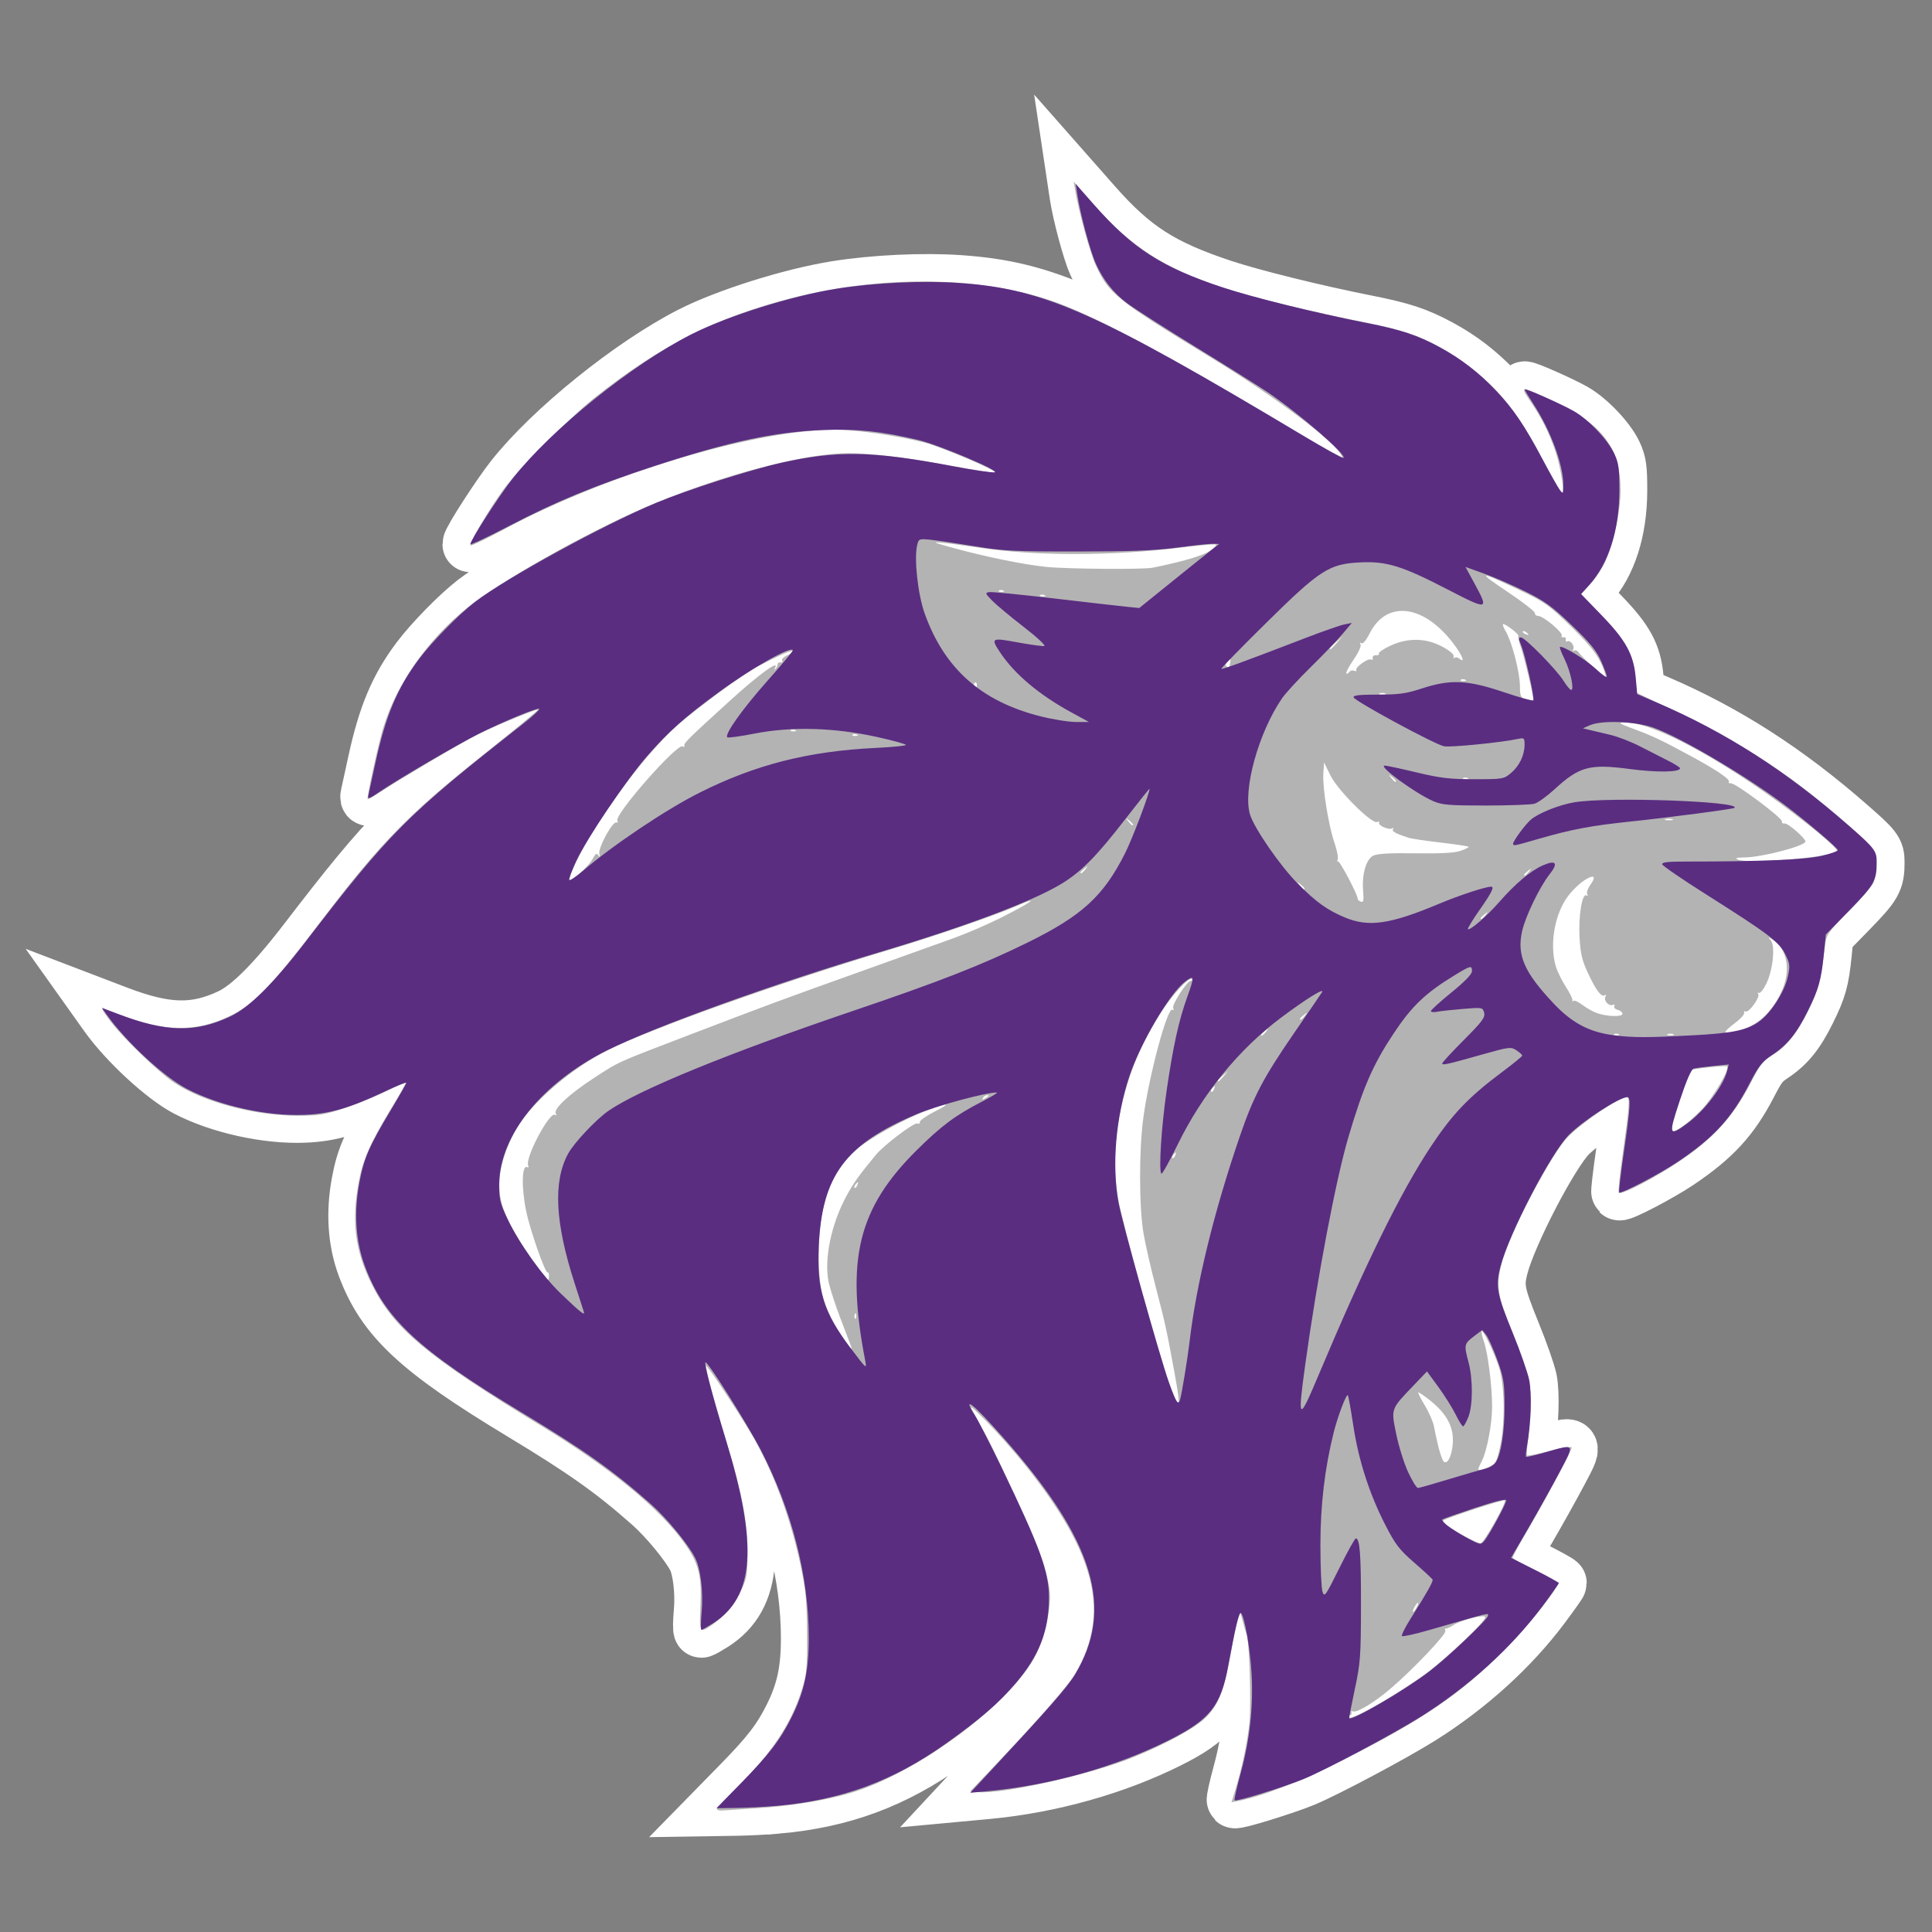 <?xml version="1.0" encoding="UTF-8" standalone="no"?>
<!-- Created with Inkscape (http://www.inkscape.org/) -->

<svg
   width="105.833mm"
   height="105.833mm"
   viewBox="0 0 105.833 105.833"
   version="1.1"
   id="svg1"
   xml:space="preserve"
   inkscape:version="1.4.2 (ebf0e940d0, 2025-05-08)"
   sodipodi:docname="sacramento.svg"
   inkscape:export-filename="../pngs/NBL.png"
   inkscape:export-xdpi="96"
   inkscape:export-ydpi="96"
   xmlns:inkscape="http://www.inkscape.org/namespaces/inkscape"
   xmlns:sodipodi="http://sodipodi.sourceforge.net/DTD/sodipodi-0.dtd"
   xmlns="http://www.w3.org/2000/svg"
   xmlns:svg="http://www.w3.org/2000/svg"><rect x="0" y="0" width="105.833" height="105.833" fill="#808080" stroke="none"/><sodipodi:namedview
     id="namedview1"
     pagecolor="#ffffff"
     bordercolor="#000000"
     borderopacity="0.25"
     inkscape:showpageshadow="2"
     inkscape:pageopacity="0.0"
     inkscape:pagecheckerboard="0"
     inkscape:deskcolor="#d1d1d1"
     inkscape:document-units="mm"
     inkscape:zoom="0.50899485"
     inkscape:cx="-330.06228"
     inkscape:cy="45.187098"
     inkscape:window-width="1920"
     inkscape:window-height="1011"
     inkscape:window-x="0"
     inkscape:window-y="32"
     inkscape:window-maximized="1"
     inkscape:current-layer="layer1"
     showgrid="false" /><defs
     id="defs1" /><g
     inkscape:label="Capa 1"
     inkscape:groupmode="layer"
     id="layer1"><g
       id="g9"
       transform="matrix(0.538,0,0,0.538,139.414,50.446)"><g
         id="g8"
         transform="matrix(0.66,0,0,0.66,-56.443,32.768)"><path
           style="fill:#5a2d81;fill-opacity:1;stroke:#ffffff;stroke-width:8.6;stroke-dasharray:none"
           d="m -187.25,86.875 c 10.02,-0.894 17.986,-3.841 26.183,-9.688 5.234,-3.733 8.043,-6.165 10.652,-9.223 3.65,-4.278 5.127,-8.087 5.127,-13.224 0,-4.047 -1.314,-7.646 -7.39,-20.238 -1.685,-3.493 -3.501,-7.04 -4.036,-7.883 -2.031,-3.202 -0.3,-1.833 4.41,3.485 14.039,15.853 17.203,26.403 10.981,36.609 -1.165,1.911 -4.138,5.292 -13.514,15.369 l -2.584,2.777 2.626,-0.244 c 9.693,-0.9 19.719,-3.712 27.978,-7.846 6.388,-3.198 8.08,-5.325 9.21,-11.575 1.025,-5.668 1.676,-8.353 1.955,-8.053 0.559,0.6 1.407,5.469 1.628,9.343 0.288,5.064 -0.277,10.213 -1.692,15.394 -0.598,2.191 -1.013,4.058 -0.922,4.148 0.236,0.236 7.756,-2.087 10.683,-3.3 3.429,-1.421 13.877,-6.984 18.051,-9.612 7.379,-4.645 13.947,-10.605 18.726,-16.997 1.407,-1.881 2.558,-3.504 2.558,-3.607 0,-0.103 -1.659,-1.022 -3.686,-2.042 l -3.686,-1.855 2.67,-4.586 c 1.469,-2.522 3.618,-6.372 4.776,-8.555 2.426,-4.573 2.487,-4.483 -2.146,-3.141 -1.572,0.455 -2.918,0.768 -2.991,0.694 -0.073,-0.073 -0.008,-0.803 0.144,-1.621 0.601,-3.222 0.769,-8.205 0.345,-10.246 -0.233,-1.125 -1.37,-4.363 -2.526,-7.196 -2.475,-6.067 -2.696,-7.257 -1.908,-10.29 1.323,-5.09 7.812,-17.558 10.578,-20.324 2.196,-2.196 7.798,-5.819 8.998,-5.819 0.556,0 0.449,1.71 -0.528,8.426 -0.491,3.373 -0.821,6.204 -0.734,6.291 0.276,0.276 6.321,-2.887 9.099,-4.762 5.525,-3.728 8.269,-6.724 10.994,-12 1.427,-2.762 1.93,-3.399 3.527,-4.459 2.344,-1.556 3.795,-3.356 5.516,-6.842 1.65,-3.34 2.034,-4.71 2.435,-8.666 l 0.311,-3.064 3.685,-3.779 c 3.794,-3.891 4.161,-4.541 4.161,-7.374 0,-1.754 -0.283,-2.124 -4.302,-5.638 -9.68,-8.463 -19,-14.442 -29.605,-18.996 l -3.04,-1.305 -0.23,-2.519 c -0.33,-3.608 -1.507,-5.765 -5.27,-9.655 l -3.153,-3.259 1.269,-1.404 c 2.969,-3.286 4.616,-8.436 4.633,-14.482 0.01,-3.448 -0.105,-4.309 -0.763,-5.733 -0.997,-2.158 -3.963,-5.288 -6.253,-6.598 -1.926,-1.102 -7.613,-3.617 -7.613,-3.366 0,0.083 0.635,1.134 1.412,2.336 2.672,4.134 4.598,9.387 4.574,12.472 -0.011,1.342 -0.04,1.38 -0.544,0.713 -0.293,-0.388 -1.5,-2.531 -2.682,-4.763 -2.741,-5.175 -4.475,-7.732 -7.146,-10.536 -2.73,-2.866 -5.461,-4.971 -8.757,-6.749 -3.467,-1.87 -5.765,-2.627 -11.321,-3.731 -7.92,-1.573 -17.497,-3.94 -22.09,-5.461 -9.439,-3.125 -13.869,-5.97 -19.836,-12.738 l -2.851,-3.234 0.259,1.728 c 0.431,2.876 1.99,8.68 2.835,10.556 1.146,2.544 2.706,4.52 4.839,6.128 1.026,0.774 5.834,3.846 10.685,6.827 4.851,2.981 9.807,6.091 11.013,6.911 4.909,3.334 12.177,9.627 11.686,10.117 -0.102,0.102 -2.87,-1.421 -6.151,-3.383 -31.932,-19.099 -39.974,-22.677 -53.042,-23.597 -5.633,-0.397 -13.186,-0.044 -19.04,0.889 -6.943,1.106 -16.922,4.245 -22.427,7.054 -9.191,4.69 -21.471,14.587 -27.431,22.106 -2.125,2.681 -6.616,9.643 -6.616,10.255 0,0.164 2.743,-1.133 6.095,-2.881 7.15,-3.729 13.137,-6.193 22.334,-9.194 11.625,-3.793 18.509,-5.257 26.116,-5.553 5.076,-0.198 8.93,0.213 14.6,1.557 3.146,0.745 12.766,4.828 11.732,4.979 -0.435,0.064 -3.372,-0.373 -6.526,-0.971 -12.248,-2.321 -17.766,-2.431 -26.293,-0.522 -4.894,1.095 -14.507,4.167 -19.372,6.19 -8.052,3.348 -23.246,11.658 -27.978,15.302 -2.514,1.936 -6.628,6.134 -8.642,8.819 -3.327,4.435 -5.116,8.686 -6.68,15.875 -0.507,2.328 -1.003,4.6 -1.102,5.048 -0.169,0.76 -0.044,0.723 1.859,-0.553 3.096,-2.075 11.907,-7.221 15.156,-8.851 3.697,-1.855 8.891,-4.007 9.324,-3.863 0.184,0.061 -0.98,1.142 -2.586,2.401 -17.831,13.983 -20.438,16.596 -33.436,33.511 -4.957,6.451 -8.706,10.173 -11.642,11.558 -5.403,2.549 -9.909,2.439 -17.404,-0.423 l -2.411,-0.921 0.796,1.118 c 2.972,4.174 8.764,9.528 12.316,11.386 5.028,2.629 12.404,4.259 18.168,4.013 3.985,-0.17 6.95,-1.034 12.435,-3.626 1.795,-0.848 3.263,-1.441 3.263,-1.317 0,0.124 -1.108,2.071 -2.461,4.327 -3.284,5.474 -4.088,7.337 -4.789,11.102 -0.86,4.617 -0.57,9.002 0.848,12.832 2.986,8.065 8.221,12.954 24.218,22.613 9.624,5.812 14.046,8.945 19.83,14.052 2.52,2.225 5.859,6.275 6.928,8.402 0.833,1.657 1.259,5.267 0.984,8.335 -0.135,1.504 -0.153,2.734 -0.04,2.734 0.113,0 0.918,-0.452 1.79,-1.005 6.407,-4.063 6.972,-12.013 2.009,-28.259 -2.17,-7.105 -3.46,-12.013 -3.154,-12.008 0.443,0.008 6.371,9.404 8.454,13.402 4.832,9.272 7.465,19.544 7.47,29.136 0.002,5.034 -0.717,8.344 -2.659,12.227 -1.739,3.477 -3.497,5.762 -7.872,10.231 l -3.713,3.792 3.155,-0.049 c 1.735,-0.027 4.512,-0.17 6.171,-0.318 z m 89.151,-17.988 c 0.865,-4.053 0.94,-5.062 0.952,-12.865 0.013,-7.989 -0.173,-10.407 -0.798,-10.407 -0.148,0 -1.293,2.069 -2.546,4.598 -2.136,4.313 -2.297,4.537 -2.594,3.616 -0.174,-0.54 -0.318,-3.76 -0.32,-7.156 -0.003,-6.204 0.671,-11.896 2.066,-17.461 0.618,-2.464 1.933,-5.92 2.165,-5.688 0.088,0.088 0.464,2.176 0.835,4.641 0.808,5.358 2.493,10.595 4.947,15.372 1.563,3.043 2.154,3.811 4.497,5.846 1.484,1.288 2.744,2.457 2.801,2.596 0.11,0.27 -0.965,2.174 -3.436,6.087 -0.833,1.319 -1.416,2.496 -1.295,2.617 0.12,0.12 2.005,-0.296 4.187,-0.925 9.839,-2.837 9.084,-2.653 9.084,-2.213 0,0.529 -6.134,6.366 -8.996,8.559 -3.723,2.854 -11.983,7.685 -12.409,7.259 -0.043,-0.043 0.344,-2.058 0.86,-4.477 z m 14.268,-25.269 c -0.525,-0.419 -0.876,-0.834 -0.779,-0.921 0.097,-0.087 2.359,-0.883 5.027,-1.769 3.027,-1.005 4.849,-1.455 4.846,-1.196 -0.006,0.534 -2.709,5.515 -3.429,6.32 -0.517,0.578 -0.667,0.548 -2.629,-0.529 -1.144,-0.628 -2.511,-1.485 -3.036,-1.905 z m -6.047,-8.236 c -0.626,-1.359 -1.451,-3.996 -1.831,-5.86 -0.81,-3.963 -0.865,-3.805 2.632,-7.458 l 2.113,-2.207 1.746,2.383 c 0.96,1.311 2.158,3.216 2.662,4.235 0.504,1.019 1.024,1.852 1.157,1.852 0.133,0 0.496,-0.638 0.808,-1.418 0.716,-1.789 0.734,-5.867 0.038,-8.46 -0.718,-2.674 -0.679,-2.865 0.803,-3.991 l 1.307,-0.992 0.586,0.724 c 0.322,0.398 1.093,2.114 1.713,3.814 1.003,2.751 1.129,3.517 1.148,6.971 0.022,4.039 -0.513,7.568 -1.344,8.877 -0.267,0.42 -0.995,0.875 -1.619,1.012 -0.624,0.137 -3.129,0.857 -5.568,1.601 -2.439,0.743 -4.609,1.359 -4.823,1.369 -0.214,0.01 -0.901,-1.094 -1.528,-2.454 z M -105.782,19.068 c 1.914,-13.833 4.763,-28.851 6.74,-35.515 2.244,-7.567 3.753,-11.025 6.861,-15.726 2.866,-4.334 4.948,-6.327 9.519,-9.113 2.454,-1.496 2.639,-1.538 2.639,-0.597 0,0.451 -1.113,1.603 -3.155,3.263 -1.735,1.411 -3.164,2.705 -3.175,2.875 -0.011,0.17 0.42,0.221 0.958,0.113 0.538,-0.108 2.34,-0.306 4.004,-0.441 2.98,-0.242 3.03,-0.233 3.247,0.592 0.187,0.71 -0.29,1.351 -3.122,4.196 -1.838,1.847 -3.343,3.477 -3.343,3.623 0,0.322 0.73,0.159 6.244,-1.397 4.113,-1.16 4.343,-1.188 5.203,-0.624 0.495,0.324 0.896,0.691 0.89,0.814 -0.005,0.123 -1.391,1.256 -3.079,2.517 -5.193,3.879 -7.683,6.485 -11.041,11.553 -4.672,7.05 -10.151,18.225 -17.487,35.664 -2.851,6.777 -3.061,6.579 -1.902,-1.796 z m -20.971,2.558 c -1.423,-3.99 -7.265,-24.85 -7.805,-27.869 -1.038,-5.799 -0.414,-13.035 1.672,-19.403 1.641,-5.008 6.223,-12.812 8.578,-14.608 1.487,-1.134 1.522,-0.884 0.341,2.391 -1.281,3.55 -2.175,7.621 -3.155,14.355 -0.818,5.623 -1.249,12.426 -0.815,12.86 0.115,0.115 1.241,-1.903 2.503,-4.484 3.832,-7.841 9.464,-14.744 16.02,-19.639 3.838,-2.866 6.734,-4.66 6.255,-3.875 -0.16,0.262 -2.058,3.039 -4.218,6.173 -4.82,6.992 -6.344,9.881 -8.441,15.999 -3.992,11.648 -6.735,22.852 -7.773,31.75 -0.289,2.482 -1.206,8.092 -1.462,8.943 -0.281,0.937 -0.633,0.401 -1.7,-2.593 z m -49.211,-5.479 c -4.057,-5.375 -5.139,-8.846 -4.838,-15.512 0.495,-10.953 4.072,-15.802 15.087,-20.458 3.115,-1.317 10.656,-3.357 12.396,-3.354 0.246,4.11e-4 -0.823,0.653 -2.375,1.45 -3.985,2.047 -6.222,3.716 -9.992,7.456 -9.029,8.958 -10.961,16.814 -7.96,32.368 0.288,1.494 0.27,1.478 -2.318,-1.951 z m -44.582,-8.259 c -2.904,-2.787 -6.454,-7.749 -8.253,-11.535 -1.173,-2.468 -1.316,-3.066 -1.294,-5.42 0.07,-7.498 6.586,-15.573 16.612,-20.591 7.243,-3.624 25.779,-10.308 42.089,-15.176 13.23,-3.949 23.314,-7.725 27.869,-10.437 3.13,-1.863 5.514,-4.258 9.972,-10.019 2.083,-2.691 3.787,-4.826 3.787,-4.744 0,0.737 -2.67,7.765 -3.795,9.99 -3.341,6.606 -6.64,9.617 -15.078,13.763 -6.979,3.429 -13.559,6.005 -26.811,10.495 -19.086,6.467 -32.874,12.092 -37.729,15.393 -1.896,1.289 -5.371,4.969 -6.288,6.661 -2.338,4.31 -2.017,10.643 1.013,20.01 0.69,2.134 1.326,4.101 1.412,4.371 0.219,0.687 -0.511,0.111 -3.505,-2.763 z M -47.965,-21.937 c 1.012,-3.051 1.777,-4.815 2.134,-4.917 0.306,-0.088 1.65,-0.269 2.988,-0.404 l 2.431,-0.244 -0.249,0.993 c -0.591,2.355 -3.469,6.143 -6.177,8.131 -2.81,2.063 -2.898,1.785 -1.126,-3.558 z m -10.186,-10.068 c -3.766,-0.484 -6.437,-1.894 -9.262,-4.89 -4.554,-4.827 -5.706,-7.462 -4.878,-11.16 0.516,-2.306 2.733,-6.887 4.266,-8.816 1.373,-1.728 0.947,-2.234 -1.112,-1.322 -1.839,0.814 -4.256,2.852 -6.681,5.635 -1.857,2.131 -4.549,4.46 -4.83,4.179 -0.09,-0.09 0.729,-1.436 1.819,-2.991 1.838,-2.623 2.302,-3.556 1.768,-3.556 -0.885,0 -4.866,1.309 -8.089,2.659 -7.47,3.13 -10.763,3.615 -14.394,2.122 -2.764,-1.137 -4.494,-2.374 -7.375,-5.276 -2.658,-2.676 -6.638,-8.425 -7.326,-10.581 -1.191,-3.731 1.273,-12.704 4.951,-18.029 0.536,-0.776 2.511,-2.919 4.389,-4.763 1.878,-1.843 4.075,-4.133 4.883,-5.088 l 1.469,-1.737 -1.153,0.231 c -0.634,0.127 -3.251,1.038 -5.816,2.026 -9.471,3.646 -13.038,4.954 -13.166,4.826 -0.072,-0.072 3.002,-3.222 6.832,-7.001 8.414,-8.303 9.785,-9.187 14.61,-9.421 4.062,-0.197 6.451,0.545 13.504,4.195 6.24,3.229 6.365,3.199 4.094,-0.966 l -1.378,-2.528 2.882,1.034 c 1.585,0.569 4.47,1.821 6.41,2.784 2.963,1.47 4.104,2.303 7.126,5.202 2.793,2.679 3.799,3.906 4.498,5.486 0.495,1.119 0.9,2.211 0.9,2.426 0,0.215 -0.773,-0.332 -1.717,-1.215 -1.542,-1.442 -5.217,-3.668 -5.533,-3.352 -0.069,0.069 0.26,0.913 0.731,1.876 0.91,1.861 1.525,4.756 1.008,4.74 -0.17,-0.005 -0.695,-0.635 -1.167,-1.399 -1.062,-1.722 -5.954,-6.705 -6.582,-6.705 -0.378,0 -0.375,0.209 0.014,1.147 0.653,1.575 2.143,8.312 1.893,8.561 -0.111,0.111 -2.166,-0.46 -4.567,-1.271 -5.571,-1.881 -8.229,-2.002 -12.584,-0.576 -2.469,0.808 -3.539,0.959 -6.82,0.959 -2.873,0 -3.855,0.111 -3.75,0.424 0.198,0.595 12.542,7.271 13.954,7.547 1.021,0.199 8.814,-0.578 11.452,-1.143 0.897,-0.192 0.97,-0.124 0.97,0.903 0,1.612 -0.799,3.277 -2.096,4.368 -1.103,0.928 -1.256,0.954 -5.654,0.954 -3.804,0 -5.223,-0.168 -8.95,-1.058 -2.436,-0.582 -4.636,-1.052 -4.889,-1.044 -1.07,0.033 4.703,4.261 7.468,5.47 1.379,0.603 2.402,0.69 8.114,0.69 3.595,0 6.979,-0.124 7.52,-0.275 0.541,-0.151 1.919,-1.135 3.062,-2.185 3.885,-3.571 5.437,-3.994 11.644,-3.172 4.219,0.559 7.775,0.503 7.765,-0.122 -0.002,-0.134 -0.836,-0.66 -1.852,-1.169 -1.016,-0.509 -2.959,-1.5 -4.317,-2.202 -1.358,-0.702 -3.422,-1.502 -4.586,-1.777 -1.164,-0.275 -2.593,-0.614 -3.175,-0.753 l -1.058,-0.252 1.058,-0.469 c 1.834,-0.812 7.027,-0.62 9.811,0.362 4.225,1.491 14.485,7.552 20.528,12.126 3.284,2.486 7.938,6.459 7.938,6.777 0,0.157 -1.151,0.557 -2.558,0.887 -2.466,0.579 -9.591,0.876 -20.843,0.869 -2.897,-0.002 -3.788,0.104 -3.682,0.439 0.077,0.243 3.067,2.292 6.644,4.553 9.778,6.182 11.42,7.423 12.341,9.326 0.72,1.487 0.75,1.785 0.361,3.526 -0.535,2.393 -2.752,5.753 -4.603,6.978 -1.85,1.224 -4.015,1.658 -9.846,1.973 -7.074,0.382 -9.445,0.383 -12.386,0.004 z m -11.465,-30.335 c 4.963,-1.436 8.034,-2.012 14.111,-2.646 5.897,-0.615 15.799,-1.918 15.985,-2.104 1.009,-1.009 -19.3,-1.725 -24.628,-0.869 -2.385,0.383 -5.662,1.692 -6.833,2.729 -0.851,0.753 -2.692,3.251 -2.692,3.652 0,0.406 0.04,0.399 4.057,-0.764 z M -218.218,-58.872 c 1.589,-3.43 7.757,-12.553 10.978,-16.236 3.3,-3.775 5.723,-5.937 10.976,-9.792 5.132,-3.767 11.478,-7.341 11.46,-6.455 -0.003,0.148 -1.789,2.28 -3.969,4.738 -3.825,4.313 -6.585,8.197 -6.14,8.642 0.118,0.118 2.032,-0.143 4.253,-0.579 5.638,-1.108 12.22,-0.926 18.803,0.521 2.558,0.562 4.588,1.125 4.51,1.251 -0.078,0.126 -2.171,0.327 -4.652,0.446 -10.404,0.501 -18.585,2.582 -27.215,6.921 -5.141,2.585 -13.222,7.996 -17.877,11.972 -1.157,0.988 -2.154,1.652 -2.214,1.475 -0.06,-0.177 0.428,-1.483 1.086,-2.903 z m 71.653,-22.331 c -9.136,-2.298 -14.811,-7.321 -17.875,-15.822 -1.076,-2.985 -1.684,-8.569 -1.161,-10.654 0.23,-0.917 0.311,-0.947 2.074,-0.767 1.009,0.103 4.057,0.553 6.774,1.001 4.415,0.728 6.099,0.813 15.875,0.808 8.286,-0.004 12.019,-0.151 15.403,-0.606 2.457,-0.33 4.918,-0.592 5.468,-0.581 l 1.001,0.02 -1.005,0.774 c -0.553,0.426 -3.331,2.65 -6.174,4.944 l -5.168,4.17 -2.117,-0.216 c -1.164,-0.119 -6.211,-0.696 -11.214,-1.282 -5.004,-0.586 -9.42,-1.016 -9.815,-0.955 -0.656,0.101 -0.617,0.214 0.454,1.311 0.644,0.66 2.833,2.484 4.864,4.054 2.031,1.57 3.459,2.898 3.175,2.951 -0.284,0.053 -2.144,-0.203 -4.133,-0.568 -4.038,-0.742 -4.153,-0.676 -2.687,1.541 2.215,3.35 6.045,6.57 11.066,9.303 l 2.646,1.44 -1.983,0.005 c -1.091,0.003 -3.551,-0.39 -5.468,-0.872 z"
           id="path5-9"
           sodipodi:nodetypes="ssssssssscsssssssssssscsssscsssssssssssscsssscsscscsssssssssssscsssssscsssssssssssssssssssssssscssssssssssssssssscssccssssssscsssssssssssssssscsssssscsssssscsscsssssssssssssssssssscsssssssssssssssssssssssssssssssssssssssssssssscssssssssssssssssssscssssssscssssssssssscssssssssssssssssscsssscsssssssssssssssssssssssscsssssssssssssssssscsscsssssssssccss" /><path
           style="fill:#ffffff;fill-opacity:1;stroke-width:2.611"
           d="m -196.49,-97.205 -40.026,55.62 -2.079,47.823 22.872,17.674 18.194,-14.555 27.03,32.229 13.515,-29.11 27.55,29.629 24.431,22.352 -1.559,10.916 13.515,-1.04 19.233,-18.194 -4.159,-6.238 7.797,-11.956 -5.198,-2.079 2.079,-12.995 -8.317,-26.511 21.312,-21.832 7.277,1.04 -1.04,11.956 14.035,-9.876 10.396,-15.075 9.876,-21.832 -35.347,-23.912 -3.119,-6.758 -17.154,-19.753 -34.828,-5.198 -47.303,1.559 z"
           id="path7" /><path
           style="fill:#b3b3b3;fill-opacity:1"
           d="m -190.51,87.256 c 5.387,-0.356 10.485,-1.173 14.446,-2.314 10.391,-2.994 25.103,-13.95 28.787,-21.437 1.459,-2.966 2.397,-7.404 2.091,-9.9 -0.359,-2.932 -1.863,-7.04 -5.361,-14.64 -3.027,-6.58 -4.03,-8.585 -6.441,-12.876 -0.669,-1.191 -0.331,-0.944 2.173,1.587 1.631,1.649 4.296,4.665 5.921,6.703 10.845,13.594 13.061,22.681 7.783,31.906 -1.088,1.901 -5.603,7.079 -12.476,14.307 l -3.858,4.057 1.313,0.111 c 3.778,0.32 17.157,-2.686 23.735,-5.333 5.117,-2.059 9.712,-4.574 11.349,-6.211 1.902,-1.902 2.723,-3.979 3.729,-9.438 0.495,-2.685 1.034,-5.358 1.198,-5.94 l 0.298,-1.058 0.42,1.587 c 0.231,0.873 0.51,1.826 0.619,2.117 0.426,1.137 0.721,10.575 0.423,13.571 -0.306,3.088 -1.152,7.088 -2.23,10.549 l -0.535,1.719 1.143,-0.223 c 3.69,-0.721 9.907,-3.162 16.312,-6.406 12.101,-6.128 17.915,-10.096 24.518,-16.738 3.827,-3.849 8.29,-9.418 8.29,-10.343 0,-0.231 -1.548,-1.168 -3.44,-2.082 -1.892,-0.914 -3.44,-1.79 -3.44,-1.946 0,-0.156 0.651,-1.392 1.446,-2.747 3.242,-5.523 7.776,-13.952 7.667,-14.252 -0.064,-0.176 -1.607,0.067 -3.429,0.541 -1.821,0.474 -3.382,0.79 -3.469,0.704 -0.086,-0.086 0.036,-1.695 0.273,-3.574 0.792,-6.295 0.425,-8.271 -3.175,-17.068 -1.828,-4.468 -1.934,-6.348 -0.585,-10.366 1.677,-4.996 7.37,-15.596 9.677,-18.018 2.245,-2.357 7.966,-6.224 9.209,-6.224 0.511,0 0.406,1.343 -0.74,9.462 -0.392,2.779 -0.617,5.149 -0.499,5.266 0.309,0.309 4.107,-1.555 7.548,-3.704 6.554,-4.094 9.834,-7.511 12.891,-13.431 1.369,-2.651 1.892,-3.318 3.196,-4.083 2.193,-1.285 3.899,-3.41 5.693,-7.092 1.486,-3.05 1.846,-4.48 2.487,-9.872 0.196,-1.651 0.414,-1.966 3.614,-5.203 1.873,-1.895 3.597,-3.882 3.831,-4.416 0.234,-0.534 0.432,-1.792 0.441,-2.796 0.019,-2.241 -0.374,-2.754 -5.528,-7.203 -7.981,-6.89 -14.686,-11.247 -25.007,-16.248 l -6.386,-3.094 -0.205,-2.449 c -0.289,-3.453 -1.474,-5.573 -5.292,-9.475 l -3.183,-3.253 1.496,-1.623 c 0.823,-0.893 1.86,-2.445 2.303,-3.45 1.329,-3.007 2.354,-7.735 2.367,-10.916 0.027,-6.55 -2.734,-10.244 -10.308,-13.794 -5.218,-2.445 -5.258,-2.445 -3.598,0.005 1.832,2.704 2.82,4.678 3.852,7.702 0.909,2.663 1.526,6.969 0.911,6.357 -0.195,-0.194 -1.5,-2.496 -2.901,-5.115 -4.009,-7.498 -6.907,-11.119 -11.748,-14.683 -4.79,-3.526 -8.823,-5.178 -15.897,-6.51 -2.166,-0.408 -6.947,-1.45 -10.625,-2.316 -17.761,-4.182 -24.158,-7.638 -32.557,-17.589 l -1.489,-1.764 0.204,1.235 c 0.573,3.466 2.327,9.83 3.256,11.815 2.019,4.315 3.213,5.265 17.752,14.127 9.783,5.963 18.866,12.77 20.089,15.056 0.211,0.393 0.248,0.639 0.083,0.547 -0.165,-0.093 -4.03,-2.39 -8.59,-5.106 -19.694,-11.729 -30.38,-17.393 -36.689,-19.447 -11.263,-3.667 -25.97,-3.756 -39.686,-0.241 -11.552,2.961 -20.109,7.281 -30.164,15.228 -4.048,3.2 -11.803,10.983 -14.184,14.235 -2.306,3.15 -5.404,8.399 -5.124,8.68 0.109,0.109 2.395,-0.984 5.079,-2.43 15.798,-8.511 38.686,-15.412 51.147,-15.42 3.189,-0.002 9.599,0.914 13.702,1.958 2.737,0.697 11.75,4.531 10.997,4.679 -0.317,0.062 -3.159,-0.373 -6.314,-0.966 -8.541,-1.607 -14.376,-2.249 -18.033,-1.986 -7.529,0.541 -19.716,3.982 -30.085,8.493 -8.964,3.9 -21.922,11.23 -26.918,15.227 -6.126,4.901 -10.973,11.794 -13.027,18.526 -0.795,2.607 -2.605,10.895 -2.42,11.08 0.064,0.064 0.902,-0.411 1.861,-1.055 2.515,-1.69 12.692,-7.717 14.974,-8.869 2.573,-1.298 9.277,-4.063 9.445,-3.895 0.073,0.073 -3.808,3.267 -8.625,7.099 -11.282,8.975 -15.661,13.451 -24.477,25.025 -8.276,10.864 -10.656,13.346 -14.574,15.2 -5.008,2.369 -9.838,2.362 -16.176,-0.023 -1.78,-0.67 -3.29,-1.165 -3.354,-1.101 -0.065,0.065 0.547,0.972 1.358,2.017 2.137,2.749 7.366,7.769 9.736,9.344 4.438,2.952 12.388,5.078 18.986,5.078 3.37,0 4.174,-0.132 7.406,-1.213 1.994,-0.667 4.912,-1.86 6.483,-2.65 1.571,-0.79 2.857,-1.339 2.857,-1.22 0,0.119 -0.931,1.748 -2.068,3.62 -3.391,5.581 -4.542,8.147 -5.185,11.555 -1.17,6.196 -0.629,10.608 1.941,15.837 3.381,6.878 8.505,11.171 26.109,21.872 10.807,6.57 18.415,12.816 22.27,18.285 2.122,3.01 2.598,4.964 2.368,9.728 -0.194,4.03 -0.113,4.13 2.062,2.555 1.904,-1.379 3.25,-3.046 4.316,-5.344 0.797,-1.717 0.899,-2.386 0.887,-5.821 -0.016,-4.511 -0.865,-9.067 -2.967,-15.917 -1.931,-6.292 -3.605,-12.513 -3.419,-12.7 0.185,-0.185 5.999,8.68 7.625,11.627 3.046,5.522 5.477,12.222 6.937,19.117 0.824,3.895 0.973,5.466 1.003,10.572 0.031,5.364 -0.053,6.275 -0.792,8.631 -1.668,5.313 -4.653,9.804 -10.083,15.174 -1.664,1.645 -3.025,3.113 -3.025,3.263 0,0.15 0.357,0.25 0.794,0.222 0.437,-0.028 2.778,-0.182 5.203,-0.342 z m 91.636,-14.326 c 0.244,-0.087 0.355,-0.302 0.246,-0.477 -0.108,-0.175 0.01,-0.241 0.262,-0.147 0.624,0.233 3.293,-1.392 5.8,-3.531 3.413,-2.912 8.627,-8.401 8.441,-8.887 -0.096,-0.249 -0.061,-0.42 0.078,-0.379 0.139,0.041 0.649,-0.187 1.134,-0.507 1.252,-0.825 4.939,-1.741 4.939,-1.227 0,0.657 -5.961,6.315 -9.098,8.635 -4.555,3.37 -11.566,7.35 -12.069,6.852 -0.097,-0.096 0.023,-0.246 0.267,-0.333 z m 9.964,-16.679 c 0.208,-0.388 0.457,-0.706 0.554,-0.706 0.097,0 0.006,0.318 -0.201,0.706 -0.208,0.388 -0.457,0.706 -0.554,0.706 -0.097,0 -0.006,-0.318 0.201,-0.706 z m 8.014,-10.805 c -2.506,-1.262 -3.894,-2.281 -3.543,-2.6 0.406,-0.37 9.299,-3.282 9.477,-3.104 0.314,0.314 -3.253,6.631 -3.744,6.631 -0.192,0 -1.178,-0.417 -2.19,-0.927 z m 1.864,-10.556 c 0,-0.107 0.239,-0.656 0.531,-1.221 0.794,-1.536 1.586,-5.73 1.585,-8.398 -0.001,-3.15 -0.652,-8.293 -1.27,-10.046 -0.275,-0.78 -0.43,-1.488 -0.344,-1.574 0.239,-0.239 1.832,3.062 2.65,5.49 0.923,2.738 1.002,8.781 0.164,12.466 -0.505,2.22 -0.682,2.534 -1.676,2.966 -1.22,0.531 -1.64,0.612 -1.64,0.317 z m -6.16,-3.372 c -0.261,-1.046 -0.571,-2.471 -0.69,-3.166 -0.119,-0.695 -0.757,-2.163 -1.42,-3.263 -0.662,-1.1 -1.112,-2 -0.999,-2 0.113,0 0.741,0.408 1.396,0.908 2.963,2.26 4.138,4.381 3.915,7.07 -0.16,1.927 -0.849,3.232 -1.41,2.671 -0.175,-0.175 -0.531,-1.174 -0.792,-2.22 z m -41.612,-10.054 c -1.633,-4.546 -7.284,-24.994 -7.837,-28.36 -1.514,-9.208 0.88,-19.673 6.502,-28.427 1.87,-2.911 4.469,-5.746 4.886,-5.329 0.133,0.133 0.076,0.242 -0.127,0.242 -0.609,0 -3.031,3.775 -2.732,4.259 0.169,0.273 0.124,0.346 -0.119,0.196 -0.763,-0.472 -3.598,10.062 -4.497,16.712 -0.676,4.997 -0.657,13.804 0.037,17.815 0.302,1.746 1.172,5.556 1.933,8.467 1.402,5.366 1.601,6.272 2.819,12.876 0.776,4.208 0.869,5.452 0.341,4.548 -0.182,-0.312 -0.725,-1.661 -1.205,-2.999 z m -50.982,-7.885 c -2.323,-3.626 -3.025,-6.388 -3.009,-11.833 0.022,-7.617 1.753,-12.504 5.664,-15.99 2.064,-1.839 7.353,-4.779 11.213,-6.232 3.255,-1.225 3.654,-1.102 0.924,0.286 -1.261,0.641 -2.255,1.349 -2.209,1.572 0.046,0.223 -0.131,0.324 -0.393,0.223 -0.494,-0.19 -5.15,3.337 -6.393,4.843 -2.594,3.141 -3.435,4.316 -4.528,6.327 -2.375,4.369 -3.498,9.831 -2.743,13.349 0.219,1.02 1.014,3.469 1.766,5.441 0.753,1.972 1.489,3.904 1.637,4.292 0.426,1.122 -0.301,0.262 -1.928,-2.278 z m 2.557,-2.55 c 0.113,-0.281 0.196,-0.198 0.213,0.213 0.015,0.372 -0.068,0.58 -0.185,0.463 -0.117,-0.117 -0.13,-0.421 -0.028,-0.676 z m -50.343,-9.213 c -3.405,-5.07 -4.512,-7.724 -4.509,-10.811 0.003,-2.551 1.012,-5.804 2.69,-8.666 2.33,-3.975 8.464,-9.253 13.943,-11.998 6.657,-3.334 26.654,-10.468 43.4,-15.484 6.947,-2.081 16.58,-5.393 19.711,-6.777 3.982,-1.761 2.296,-0.532 -2.634,1.92 -1.922,0.956 -5.083,2.312 -7.023,3.014 -1.94,0.701 -8.211,2.95 -13.935,4.997 -12.711,4.545 -14.264,5.12 -26.458,9.784 -11.881,4.545 -11.103,4.193 -15.169,6.844 -3.771,2.459 -6.226,4.756 -5.807,5.434 0.174,0.281 0.127,0.35 -0.129,0.191 -0.831,-0.514 -4.603,6.586 -4.14,7.793 0.105,0.273 0.051,0.41 -0.118,0.305 -0.855,-0.528 -0.95,3.054 -0.18,6.784 0.608,2.945 2.957,9.645 3.306,9.43 0.118,-0.073 0.214,0.173 0.214,0.547 0,0.374 -0.109,0.68 -0.242,0.68 -0.133,0 -1.447,-1.794 -2.919,-3.987 z m 50.541,-10.923 c 0.348,-0.346 0.389,-0.305 0.197,0.197 -0.132,0.348 -0.33,0.544 -0.438,0.435 -0.109,-0.109 -2.3e-4,-0.393 0.241,-0.633 z m 49.036,-4.586 c 0.348,-0.346 0.389,-0.305 0.197,0.197 -0.132,0.348 -0.33,0.544 -0.438,0.435 -0.109,-0.109 -2.3e-4,-0.393 0.241,-0.633 z m 76.597,-3.698 c 0,-0.294 2.861,-9.016 3.019,-9.203 0.189,-0.225 5.535,-0.794 5.72,-0.609 0.424,0.424 -2.17,4.83 -3.912,6.643 -2.298,2.391 -4.826,4.052 -4.826,3.169 z m -106.01,-5.028 c 0.12,-0.194 0.407,-0.35 0.638,-0.347 0.252,0.003 0.209,0.142 -0.109,0.347 -0.678,0.438 -0.8,0.438 -0.529,0 z m 35.41,-1.505 c 0.348,-0.346 0.389,-0.305 0.197,0.197 -0.132,0.348 -0.33,0.544 -0.438,0.435 -0.109,-0.109 -2.2e-4,-0.393 0.241,-0.633 z m 0.749,-1.086 c 0,-0.067 0.357,-0.424 0.794,-0.794 l 0.794,-0.672 -0.672,0.794 c -0.632,0.746 -0.915,0.954 -0.915,0.672 z m 69.409,-7.167 c 0.243,-0.098 0.639,-0.098 0.882,0 0.243,0.098 0.044,0.178 -0.441,0.178 -0.485,0 -0.684,-0.08 -0.441,-0.178 z m -8.283,0.021 c 0.117,-0.117 0.421,-0.13 0.676,-0.028 0.281,0.113 0.198,0.196 -0.213,0.213 -0.372,0.015 -0.58,-0.068 -0.463,-0.185 z m -54.423,0.08 c 0,-0.073 0.278,-0.351 0.617,-0.617 0.56,-0.439 0.572,-0.426 0.133,0.133 -0.461,0.588 -0.751,0.775 -0.751,0.484 z m 71.635,-0.484 c 0.012,-0.146 0.687,-0.757 1.499,-1.36 0.813,-0.602 1.434,-1.289 1.381,-1.526 -0.053,-0.237 0.048,-0.341 0.225,-0.231 0.456,0.282 2.257,-2.182 1.953,-2.673 -0.139,-0.224 -0.096,-0.31 0.095,-0.192 0.19,0.117 0.71,-0.533 1.156,-1.445 1.008,-2.061 1.391,-5.792 0.684,-6.648 -0.443,-0.536 -0.422,-0.55 0.217,-0.148 2.341,1.471 2.927,4.745 1.434,8.016 -1.51,3.306 -3.836,5.388 -6.802,6.086 -1.788,0.421 -1.867,0.426 -1.842,0.12 z m -65.638,-1.985 c 0,-0.073 0.278,-0.351 0.617,-0.617 0.56,-0.439 0.572,-0.426 0.133,0.133 -0.461,0.588 -0.751,0.775 -0.751,0.484 z m 45.685,-0.925 c -0.58,-0.221 -1.552,-0.78 -2.16,-1.244 -0.608,-0.463 -1.217,-0.73 -1.354,-0.593 -0.137,0.137 -0.204,0.091 -0.149,-0.103 0.055,-0.194 -0.412,-1.144 -1.038,-2.111 -0.626,-0.967 -1.32,-2.396 -1.542,-3.175 -0.977,-3.42 -0.138,-8.102 1.939,-10.826 1.993,-2.613 5.195,-4.193 3.406,-1.681 -0.404,0.567 -0.62,1.216 -0.481,1.441 0.149,0.241 0.1,0.315 -0.119,0.18 -0.664,-0.41 -1.252,3.181 -1.064,6.491 0.143,2.515 0.39,3.557 1.301,5.504 1.256,2.685 2.061,3.741 2.597,3.409 0.211,-0.13 0.252,-0.048 0.099,0.2 -0.347,0.561 0.486,1.533 1.109,1.294 0.286,-0.11 0.395,-0.033 0.261,0.184 -0.127,0.205 0.103,0.46 0.511,0.566 0.408,0.107 0.741,0.385 0.741,0.618 0,0.522 -2.533,0.426 -4.057,-0.154 z m -17.815,-14.597 c 0,-0.073 0.278,-0.351 0.617,-0.617 0.56,-0.439 0.572,-0.426 0.133,0.133 -0.461,0.588 -0.751,0.775 -0.751,0.484 z m -18.978,-2.987 c 0.101,-0.47 -2.819,-6.009 -3.047,-5.781 -0.13,0.13 -0.146,-0.001 -0.034,-0.292 0.112,-0.291 -0.107,-1.43 -0.486,-2.531 -0.927,-2.695 -1.869,-8.503 -1.731,-10.677 l 0.112,-1.764 0.985,2.006 c 1.127,2.296 6.351,7.514 7.197,7.189 0.274,-0.105 0.416,-0.057 0.315,0.106 -0.247,0.4 1.511,1.177 1.992,0.879 0.211,-0.131 0.28,-0.072 0.154,0.131 -0.205,0.332 0.355,0.639 2.41,1.322 0.388,0.129 2.592,0.456 4.899,0.728 2.306,0.271 4.261,0.562 4.345,0.645 0.084,0.084 -0.454,0.364 -1.194,0.624 -0.952,0.334 -3,0.448 -6.991,0.391 -3.99,-0.057 -5.903,0.05 -6.526,0.365 -1.105,0.559 -1.767,2.873 -1.557,5.446 0.124,1.516 0.058,1.807 -0.37,1.642 -0.286,-0.11 -0.498,-0.304 -0.471,-0.431 z m -8.936,-2.083 c -0.439,-0.56 -0.426,-0.572 0.133,-0.133 0.588,0.461 0.775,0.751 0.484,0.751 -0.073,0 -0.351,-0.278 -0.617,-0.617 z m -112.302,-2.117 c 2.718,-6.517 10.815,-17.733 16.293,-22.571 2.85,-2.517 10.282,-7.98 12.268,-9.019 3.2,-1.673 5.468,-2.671 5.468,-2.406 0,0.155 -0.406,0.466 -0.902,0.692 -0.496,0.226 -0.802,0.573 -0.679,0.771 0.122,0.198 0.019,0.316 -0.229,0.263 -0.248,-0.053 -0.458,0.088 -0.467,0.315 -0.009,0.226 -0.161,0.544 -0.337,0.706 -0.187,0.171 -0.215,0.109 -0.067,-0.147 0.819,-1.424 -2.458,0.944 -6.9,4.984 -6.448,5.866 -7.177,6.583 -7.079,6.958 0.053,0.203 -0.071,0.265 -0.276,0.139 -0.84,-0.519 -10.594,10.589 -10.059,11.455 0.13,0.21 0.049,0.338 -0.18,0.285 -0.613,-0.143 -2.838,3.991 -2.606,4.842 0.144,0.528 0.107,0.582 -0.147,0.213 -0.269,-0.389 -0.456,-0.269 -0.89,0.571 -0.519,1.004 -2.91,3.235 -3.495,3.261 -0.148,0.006 -0.021,-0.583 0.283,-1.311 z m 146.919,0.484 c 0,-0.073 0.278,-0.351 0.617,-0.617 0.56,-0.439 0.572,-0.426 0.133,0.133 -0.461,0.588 -0.751,0.775 -0.751,0.484 z m -68.439,-0.353 c 0,-0.073 0.278,-0.351 0.617,-0.617 0.56,-0.439 0.572,-0.426 0.133,0.133 -0.461,0.588 -0.751,0.775 -0.751,0.484 z m 101.424,-1.983 c -0.525,-0.226 -0.255,-0.311 1.058,-0.333 2.764,-0.047 9.349,-1.783 9.349,-2.465 0,-0.504 -2.742,-2.876 -3.209,-2.776 -0.273,0.059 -0.458,-0.085 -0.412,-0.319 0.101,-0.516 -7.171,-5.944 -7.871,-5.876 -0.272,0.027 -0.414,-0.083 -0.315,-0.243 0.232,-0.375 -2.009,-1.881 -6.008,-4.039 -4.547,-2.453 -5.674,-2.987 -8.643,-4.094 -2.373,-0.885 -2.516,-0.989 -1.387,-1.004 3.408,-0.046 10.459,3.325 19.379,9.266 5.594,3.725 12.895,9.466 13.327,10.479 0.391,0.916 -13.443,2.189 -15.268,1.405 z m -94.06,-5.909 c -0.439,-0.56 -0.426,-0.572 0.133,-0.133 0.588,0.461 0.775,0.751 0.484,0.751 -0.073,0 -0.351,-0.278 -0.617,-0.617 z m 82.853,-0.32 c 0.239,-0.097 0.715,-0.103 1.058,-0.013 0.343,0.089 0.148,0.169 -0.434,0.176 -0.582,0.007 -0.863,-0.066 -0.624,-0.163 z m -42.283,-6.383 c -0.439,-0.56 -0.426,-0.572 0.133,-0.133 0.588,0.461 0.775,0.751 0.484,0.751 -0.073,0 -0.351,-0.278 -0.617,-0.617 z m 11.077,0.051 c 0.117,-0.117 0.421,-0.13 0.676,-0.028 0.281,0.113 0.198,0.196 -0.213,0.213 -0.372,0.015 -0.58,-0.068 -0.463,-0.185 z m -94.192,-6.703 c 0.117,-0.117 0.421,-0.13 0.676,-0.028 0.281,0.113 0.198,0.196 -0.213,0.213 -0.372,0.015 -0.58,-0.068 -0.463,-0.185 z m -9.525,-0.706 c 0.117,-0.117 0.421,-0.13 0.676,-0.028 0.281,0.113 0.198,0.196 -0.213,0.213 -0.372,0.015 -0.58,-0.068 -0.463,-0.185 z m 113.38,-4.704 c -0.765,-0.291 -0.873,-0.549 -0.885,-2.121 -0.016,-2.114 -1.225,-6.77 -2.179,-8.396 -0.37,-0.631 -0.551,-1.147 -0.401,-1.147 0.439,0 2.534,1.639 2.341,1.831 -0.097,0.097 0.072,0.875 0.375,1.73 0.532,1.502 1.927,7.351 1.927,8.077 0,0.438 -0.087,0.44 -1.178,0.025 z m -22.547,-0.961 c 0.243,-0.098 0.639,-0.098 0.882,0 0.243,0.098 0.044,0.178 -0.441,0.178 -0.485,0 -0.684,-0.08 -0.441,-0.178 z m -62.515,-1.153 c -0.112,-0.181 -0.068,-0.412 0.097,-0.514 0.165,-0.102 0.3,0.046 0.3,0.328 0,0.595 -0.111,0.647 -0.397,0.185 z m 75.046,-0.943 c 0.117,-0.117 0.421,-0.13 0.676,-0.028 0.281,0.113 0.198,0.196 -0.213,0.213 -0.372,0.015 -0.58,-0.068 -0.463,-0.185 z m 18.139,-4.283 c -0.157,-0.252 -0.46,-0.35 -0.672,-0.219 -0.236,0.146 -0.284,0.074 -0.124,-0.184 0.309,-0.5 -0.442,-1.531 -0.907,-1.244 -0.177,0.109 -0.278,-0.011 -0.225,-0.268 0.053,-0.257 -0.113,-0.424 -0.37,-0.37 -0.257,0.053 -0.373,-0.055 -0.258,-0.242 0.265,-0.43 -2.813,-3.025 -3.614,-3.047 -0.33,-0.009 -0.562,-0.201 -0.516,-0.426 0.046,-0.225 -1.859,-1.709 -4.233,-3.297 -4.83,-3.231 -4.511,-3.286 1.763,-0.305 4.006,1.903 4.58,2.308 8.001,5.636 3.42,3.327 4.561,4.915 5.323,7.404 0.221,0.724 -0.102,0.536 -1.806,-1.049 -1.142,-1.062 -2.205,-2.137 -2.362,-2.389 z m -34.666,1.162 c 0.77,-1.118 1.215,-2.101 1.063,-2.348 -0.163,-0.264 -0.113,-0.332 0.133,-0.18 0.241,0.149 0.747,-0.451 1.302,-1.546 2.579,-5.089 8.196,-4.465 12.759,1.417 1.464,1.887 2.085,3.364 1.056,2.509 -0.26,-0.216 -0.591,-0.275 -0.735,-0.131 -0.144,0.144 -0.209,0.04 -0.144,-0.231 0.071,-0.296 -0.638,-0.895 -1.775,-1.499 -2.541,-1.351 -5.345,-1.389 -8.051,-0.109 -1.044,0.494 -1.815,1.031 -1.714,1.195 0.101,0.164 -0.092,0.276 -0.43,0.249 -0.339,-0.027 -0.57,0.16 -0.517,0.419 0.053,0.257 -0.062,0.369 -0.257,0.248 -0.437,-0.27 -2.527,1.225 -2.277,1.629 0.1,0.161 -0.05,0.204 -0.331,0.096 -0.281,-0.108 -0.623,-0.016 -0.759,0.204 -0.136,0.22 -0.337,0.31 -0.447,0.201 -0.11,-0.11 0.396,-1.065 1.125,-2.123 z m -19.703,0.905 c -0.106,-0.172 0.03,-0.498 0.304,-0.725 0.399,-0.331 0.473,-0.287 0.376,0.225 -0.067,0.35 -0.133,0.677 -0.148,0.725 -0.059,0.193 -0.349,0.071 -0.531,-0.225 z m 16.027,-2.624 c 0,-0.063 0.437,-0.5 0.97,-0.97 l 0.97,-0.855 -0.855,0.97 c -0.799,0.907 -1.085,1.132 -1.085,0.855 z m 29.8,-2.639 c 0.109,-0.109 0.393,-2.3e-4 0.633,0.241 0.346,0.348 0.305,0.389 -0.197,0.197 -0.348,-0.132 -0.544,-0.33 -0.435,-0.438 z m -74.508,-5.573 c 0.117,-0.117 0.421,-0.13 0.676,-0.028 0.281,0.113 0.198,0.196 -0.213,0.213 -0.372,0.015 -0.58,-0.068 -0.463,-0.185 z m -6.35,-0.706 c 0.117,-0.117 0.421,-0.13 0.676,-0.028 0.281,0.113 0.198,0.196 -0.213,0.213 -0.372,0.015 -0.58,-0.068 -0.463,-0.185 z m 7.313,-3.665 c -3.53,-0.356 -9.789,-1.646 -14.817,-3.053 -2.631,-0.737 -2.782,-0.819 -1.235,-0.674 0.97,0.091 3.376,0.412 5.345,0.713 8.995,1.374 20.774,1.368 31.964,-0.016 2.475,-0.306 4.677,-0.498 4.892,-0.426 0.215,0.072 -0.223,0.532 -0.973,1.023 -1.132,0.74 -4.217,1.64 -8.773,2.56 -1.439,0.291 -13.166,0.201 -16.404,-0.126 z"
           id="path6"
           sodipodi:nodetypes="cssssssssscssssscsssscssssssscsscsssssssssssssssscsscsscscssssssscsssssssssssscssssssssssscssssssssssscsssssssssssssssccccscssssssccccscscssssssscssssssssssssssssssssssssssssssssssssssssssssssccsssssssssscscsssscsssssssssssssscsssssssscsssssssssssssssssssssssssssssssssscssssscssscssssssssssssssscsssssssssssssssssssssssssssscsscssssssssssssssssssssssssscssssssssssssssssccsccccsccccsccssssscssscsscsssssccsccssssssscssssssscsssssscssscscscssccssssssscssssssccsccccscccsssscsscc" /><path
           style="fill:#5a2d81;fill-opacity:1"
           d="m -187.25,86.875 c 10.02,-0.894 17.986,-3.841 26.183,-9.688 5.234,-3.733 8.043,-6.165 10.652,-9.223 3.65,-4.278 5.127,-8.087 5.127,-13.224 0,-4.047 -1.314,-7.646 -7.39,-20.238 -1.685,-3.493 -3.501,-7.04 -4.036,-7.883 -2.031,-3.202 -0.3,-1.833 4.41,3.485 14.039,15.853 17.203,26.403 10.981,36.609 -1.165,1.911 -4.138,5.292 -13.514,15.369 l -2.584,2.777 2.626,-0.244 c 9.693,-0.9 19.719,-3.712 27.978,-7.846 6.388,-3.198 8.08,-5.325 9.21,-11.575 1.025,-5.668 1.676,-8.353 1.955,-8.053 0.559,0.6 1.407,5.469 1.628,9.343 0.288,5.064 -0.277,10.213 -1.692,15.394 -0.598,2.191 -1.013,4.058 -0.922,4.148 0.236,0.236 7.756,-2.087 10.683,-3.3 3.429,-1.421 13.877,-6.984 18.051,-9.612 7.379,-4.645 13.947,-10.605 18.726,-16.997 1.407,-1.881 2.558,-3.504 2.558,-3.607 0,-0.103 -1.659,-1.022 -3.686,-2.042 l -3.686,-1.855 2.67,-4.586 c 1.469,-2.522 3.618,-6.372 4.776,-8.555 2.426,-4.573 2.487,-4.483 -2.146,-3.141 -1.572,0.455 -2.918,0.768 -2.991,0.694 -0.073,-0.073 -0.008,-0.803 0.144,-1.621 0.601,-3.222 0.769,-8.205 0.345,-10.246 -0.233,-1.125 -1.37,-4.363 -2.526,-7.196 -2.475,-6.067 -2.696,-7.257 -1.908,-10.29 1.323,-5.09 7.812,-17.558 10.578,-20.324 2.196,-2.196 7.798,-5.819 8.998,-5.819 0.556,0 0.449,1.71 -0.528,8.426 -0.491,3.373 -0.821,6.204 -0.734,6.291 0.276,0.276 6.321,-2.887 9.099,-4.762 5.525,-3.728 8.269,-6.724 10.994,-12 1.427,-2.762 1.93,-3.399 3.527,-4.459 2.344,-1.556 3.795,-3.356 5.516,-6.842 1.65,-3.34 2.034,-4.71 2.435,-8.666 l 0.311,-3.064 3.685,-3.779 c 3.794,-3.891 4.161,-4.541 4.161,-7.374 0,-1.754 -0.283,-2.124 -4.302,-5.638 -9.68,-8.463 -19,-14.442 -29.605,-18.996 l -3.04,-1.305 -0.23,-2.519 c -0.33,-3.608 -1.507,-5.765 -5.27,-9.655 l -3.153,-3.259 1.269,-1.404 c 2.969,-3.286 4.616,-8.436 4.633,-14.482 0.01,-3.448 -0.105,-4.309 -0.763,-5.733 -0.997,-2.158 -3.963,-5.288 -6.253,-6.598 -1.926,-1.102 -7.613,-3.617 -7.613,-3.366 0,0.083 0.635,1.134 1.412,2.336 2.672,4.134 4.598,9.387 4.574,12.472 -0.011,1.342 -0.04,1.38 -0.544,0.713 -0.293,-0.388 -1.5,-2.531 -2.682,-4.763 -2.741,-5.175 -4.475,-7.732 -7.146,-10.536 -2.73,-2.866 -5.461,-4.971 -8.757,-6.749 -3.467,-1.87 -5.765,-2.627 -11.321,-3.731 -7.92,-1.573 -17.497,-3.94 -22.09,-5.461 -9.439,-3.125 -13.869,-5.97 -19.836,-12.738 l -2.851,-3.234 0.259,1.728 c 0.431,2.876 1.99,8.68 2.835,10.556 1.146,2.544 2.706,4.52 4.839,6.128 1.026,0.774 5.834,3.846 10.685,6.827 4.851,2.981 9.807,6.091 11.013,6.911 4.909,3.334 12.177,9.627 11.686,10.117 -0.102,0.102 -2.87,-1.421 -6.151,-3.383 -31.932,-19.099 -39.974,-22.677 -53.042,-23.597 -5.633,-0.397 -13.186,-0.044 -19.04,0.889 -6.943,1.106 -16.922,4.245 -22.427,7.054 -9.191,4.69 -21.471,14.587 -27.431,22.106 -2.125,2.681 -6.616,9.643 -6.616,10.255 0,0.164 2.743,-1.133 6.095,-2.881 7.15,-3.729 13.137,-6.193 22.334,-9.194 11.625,-3.793 18.509,-5.257 26.116,-5.553 5.076,-0.198 8.93,0.213 14.6,1.557 3.146,0.745 12.766,4.828 11.732,4.979 -0.435,0.064 -3.372,-0.373 -6.526,-0.971 -12.248,-2.321 -17.766,-2.431 -26.293,-0.522 -4.894,1.095 -14.507,4.167 -19.372,6.19 -8.052,3.348 -23.246,11.658 -27.978,15.302 -2.514,1.936 -6.628,6.134 -8.642,8.819 -3.327,4.435 -5.116,8.686 -6.68,15.875 -0.507,2.328 -1.003,4.6 -1.102,5.048 -0.169,0.76 -0.044,0.723 1.859,-0.553 3.096,-2.075 11.907,-7.221 15.156,-8.851 3.697,-1.855 8.891,-4.007 9.324,-3.863 0.184,0.061 -0.98,1.142 -2.586,2.401 -17.831,13.983 -20.438,16.596 -33.436,33.511 -4.957,6.451 -8.706,10.173 -11.642,11.558 -5.403,2.549 -9.909,2.439 -17.404,-0.423 l -2.411,-0.921 0.796,1.118 c 2.972,4.174 8.764,9.528 12.316,11.386 5.028,2.629 12.404,4.259 18.168,4.013 3.985,-0.17 6.95,-1.034 12.435,-3.626 1.795,-0.848 3.263,-1.441 3.263,-1.317 0,0.124 -1.108,2.071 -2.461,4.327 -3.284,5.474 -4.088,7.337 -4.789,11.102 -0.86,4.617 -0.57,9.002 0.848,12.832 2.986,8.065 8.221,12.954 24.218,22.613 9.624,5.812 14.046,8.945 19.83,14.052 2.52,2.225 5.859,6.275 6.928,8.402 0.833,1.657 1.259,5.267 0.984,8.335 -0.135,1.504 -0.153,2.734 -0.04,2.734 0.113,0 0.918,-0.452 1.79,-1.005 6.407,-4.063 6.972,-12.013 2.009,-28.259 -2.17,-7.105 -3.46,-12.013 -3.154,-12.008 0.443,0.008 6.371,9.404 8.454,13.402 4.832,9.272 7.465,19.544 7.47,29.136 0.002,5.034 -0.717,8.344 -2.659,12.227 -1.739,3.477 -3.497,5.762 -7.872,10.231 l -3.713,3.792 3.155,-0.049 c 1.735,-0.027 4.512,-0.17 6.171,-0.318 z m 89.151,-17.988 c 0.865,-4.053 0.94,-5.062 0.952,-12.865 0.013,-7.989 -0.173,-10.407 -0.798,-10.407 -0.148,0 -1.293,2.069 -2.546,4.598 -2.136,4.313 -2.297,4.537 -2.594,3.616 -0.174,-0.54 -0.318,-3.76 -0.32,-7.156 -0.003,-6.204 0.671,-11.896 2.066,-17.461 0.618,-2.464 1.933,-5.92 2.165,-5.688 0.088,0.088 0.464,2.176 0.835,4.641 0.808,5.358 2.493,10.595 4.947,15.372 1.563,3.043 2.154,3.811 4.497,5.846 1.484,1.288 2.744,2.457 2.801,2.596 0.11,0.27 -0.965,2.174 -3.436,6.087 -0.833,1.319 -1.416,2.496 -1.295,2.617 0.12,0.12 2.005,-0.296 4.187,-0.925 9.839,-2.837 9.084,-2.653 9.084,-2.213 0,0.529 -6.134,6.366 -8.996,8.559 -3.723,2.854 -11.983,7.685 -12.409,7.259 -0.043,-0.043 0.344,-2.058 0.86,-4.477 z m 14.268,-25.269 c -0.525,-0.419 -0.876,-0.834 -0.779,-0.921 0.097,-0.087 2.359,-0.883 5.027,-1.769 3.027,-1.005 4.849,-1.455 4.846,-1.196 -0.006,0.534 -2.709,5.515 -3.429,6.32 -0.517,0.578 -0.667,0.548 -2.629,-0.529 -1.144,-0.628 -2.511,-1.485 -3.036,-1.905 z m -6.047,-8.236 c -0.626,-1.359 -1.451,-3.996 -1.831,-5.86 -0.81,-3.963 -0.865,-3.805 2.632,-7.458 l 2.113,-2.207 1.746,2.383 c 0.96,1.311 2.158,3.216 2.662,4.235 0.504,1.019 1.024,1.852 1.157,1.852 0.133,0 0.496,-0.638 0.808,-1.418 0.716,-1.789 0.734,-5.867 0.038,-8.46 -0.718,-2.674 -0.679,-2.865 0.803,-3.991 l 1.307,-0.992 0.586,0.724 c 0.322,0.398 1.093,2.114 1.713,3.814 1.003,2.751 1.129,3.517 1.148,6.971 0.022,4.039 -0.513,7.568 -1.344,8.877 -0.267,0.42 -0.995,0.875 -1.619,1.012 -0.624,0.137 -3.129,0.857 -5.568,1.601 -2.439,0.743 -4.609,1.359 -4.823,1.369 -0.214,0.01 -0.901,-1.094 -1.528,-2.454 z M -105.782,19.068 c 1.914,-13.833 4.763,-28.851 6.74,-35.515 2.244,-7.567 3.753,-11.025 6.861,-15.726 2.866,-4.334 4.948,-6.327 9.519,-9.113 2.454,-1.496 2.639,-1.538 2.639,-0.597 0,0.451 -1.113,1.603 -3.155,3.263 -1.735,1.411 -3.164,2.705 -3.175,2.875 -0.011,0.17 0.42,0.221 0.958,0.113 0.538,-0.108 2.34,-0.306 4.004,-0.441 2.98,-0.242 3.03,-0.233 3.247,0.592 0.187,0.71 -0.29,1.351 -3.122,4.196 -1.838,1.847 -3.343,3.477 -3.343,3.623 0,0.322 0.73,0.159 6.244,-1.397 4.113,-1.16 4.343,-1.188 5.203,-0.624 0.495,0.324 0.896,0.691 0.89,0.814 -0.005,0.123 -1.391,1.256 -3.079,2.517 -5.193,3.879 -7.683,6.485 -11.041,11.553 -4.672,7.05 -10.151,18.225 -17.487,35.664 -2.851,6.777 -3.061,6.579 -1.902,-1.796 z m -20.971,2.558 c -1.423,-3.99 -7.265,-24.85 -7.805,-27.869 -1.038,-5.799 -0.414,-13.035 1.672,-19.403 1.641,-5.008 6.223,-12.812 8.578,-14.608 1.487,-1.134 1.522,-0.884 0.341,2.391 -1.281,3.55 -2.175,7.621 -3.155,14.355 -0.818,5.623 -1.249,12.426 -0.815,12.86 0.115,0.115 1.241,-1.903 2.503,-4.484 3.832,-7.841 9.464,-14.744 16.02,-19.639 3.838,-2.866 6.734,-4.66 6.255,-3.875 -0.16,0.262 -2.058,3.039 -4.218,6.173 -4.82,6.992 -6.344,9.881 -8.441,15.999 -3.992,11.648 -6.735,22.852 -7.773,31.75 -0.289,2.482 -1.206,8.092 -1.462,8.943 -0.281,0.937 -0.633,0.401 -1.7,-2.593 z m -49.211,-5.479 c -4.057,-5.375 -5.139,-8.846 -4.838,-15.512 0.495,-10.953 4.072,-15.802 15.087,-20.458 3.115,-1.317 10.656,-3.357 12.396,-3.354 0.246,4.11e-4 -0.823,0.653 -2.375,1.45 -3.985,2.047 -6.222,3.716 -9.992,7.456 -9.029,8.958 -10.961,16.814 -7.96,32.368 0.288,1.494 0.27,1.478 -2.318,-1.951 z m -44.582,-8.259 c -2.904,-2.787 -6.454,-7.749 -8.253,-11.535 -1.173,-2.468 -1.316,-3.066 -1.294,-5.42 0.07,-7.498 6.586,-15.573 16.612,-20.591 7.243,-3.624 25.779,-10.308 42.089,-15.176 13.23,-3.949 23.314,-7.725 27.869,-10.437 3.13,-1.863 5.514,-4.258 9.972,-10.019 2.083,-2.691 3.787,-4.826 3.787,-4.744 0,0.737 -2.67,7.765 -3.795,9.99 -3.341,6.606 -6.64,9.617 -15.078,13.763 -6.979,3.429 -13.559,6.005 -26.811,10.495 -19.086,6.467 -32.874,12.092 -37.729,15.393 -1.896,1.289 -5.371,4.969 -6.288,6.661 -2.338,4.31 -2.017,10.643 1.013,20.01 0.69,2.134 1.326,4.101 1.412,4.371 0.219,0.687 -0.511,0.111 -3.505,-2.763 z M -47.965,-21.937 c 1.012,-3.051 1.777,-4.815 2.134,-4.917 0.306,-0.088 1.65,-0.269 2.988,-0.404 l 2.431,-0.244 -0.249,0.993 c -0.591,2.355 -3.469,6.143 -6.177,8.131 -2.81,2.063 -2.898,1.785 -1.126,-3.558 z m -10.186,-10.068 c -3.766,-0.484 -6.437,-1.894 -9.262,-4.89 -4.554,-4.827 -5.706,-7.462 -4.878,-11.16 0.516,-2.306 2.733,-6.887 4.266,-8.816 1.373,-1.728 0.947,-2.234 -1.112,-1.322 -1.839,0.814 -4.256,2.852 -6.681,5.635 -1.857,2.131 -4.549,4.46 -4.83,4.179 -0.09,-0.09 0.729,-1.436 1.819,-2.991 1.838,-2.623 2.302,-3.556 1.768,-3.556 -0.885,0 -4.866,1.309 -8.089,2.659 -7.47,3.13 -10.763,3.615 -14.394,2.122 -2.764,-1.137 -4.494,-2.374 -7.375,-5.276 -2.658,-2.676 -6.638,-8.425 -7.326,-10.581 -1.191,-3.731 1.273,-12.704 4.951,-18.029 0.536,-0.776 2.511,-2.919 4.389,-4.763 1.878,-1.843 4.075,-4.133 4.883,-5.088 l 1.469,-1.737 -1.153,0.231 c -0.634,0.127 -3.251,1.038 -5.816,2.026 -9.471,3.646 -13.038,4.954 -13.166,4.826 -0.072,-0.072 3.002,-3.222 6.832,-7.001 8.414,-8.303 9.785,-9.187 14.61,-9.421 4.062,-0.197 6.451,0.545 13.504,4.195 6.24,3.229 6.365,3.199 4.094,-0.966 l -1.378,-2.528 2.882,1.034 c 1.585,0.569 4.47,1.821 6.41,2.784 2.963,1.47 4.104,2.303 7.126,5.202 2.793,2.679 3.799,3.906 4.498,5.486 0.495,1.119 0.9,2.211 0.9,2.426 0,0.215 -0.773,-0.332 -1.717,-1.215 -1.542,-1.442 -5.217,-3.668 -5.533,-3.352 -0.069,0.069 0.26,0.913 0.731,1.876 0.91,1.861 1.525,4.756 1.008,4.74 -0.17,-0.005 -0.695,-0.635 -1.167,-1.399 -1.062,-1.722 -5.954,-6.705 -6.582,-6.705 -0.378,0 -0.375,0.209 0.014,1.147 0.653,1.575 2.143,8.312 1.893,8.561 -0.111,0.111 -2.166,-0.46 -4.567,-1.271 -5.571,-1.881 -8.229,-2.002 -12.584,-0.576 -2.469,0.808 -3.539,0.959 -6.82,0.959 -2.873,0 -3.855,0.111 -3.75,0.424 0.198,0.595 12.542,7.271 13.954,7.547 1.021,0.199 8.814,-0.578 11.452,-1.143 0.897,-0.192 0.97,-0.124 0.97,0.903 0,1.612 -0.799,3.277 -2.096,4.368 -1.103,0.928 -1.256,0.954 -5.654,0.954 -3.804,0 -5.223,-0.168 -8.95,-1.058 -2.436,-0.582 -4.636,-1.052 -4.889,-1.044 -1.07,0.033 4.703,4.261 7.468,5.47 1.379,0.603 2.402,0.69 8.114,0.69 3.595,0 6.979,-0.124 7.52,-0.275 0.541,-0.151 1.919,-1.135 3.062,-2.185 3.885,-3.571 5.437,-3.994 11.644,-3.172 4.219,0.559 7.775,0.503 7.765,-0.122 -0.002,-0.134 -0.836,-0.66 -1.852,-1.169 -1.016,-0.509 -2.959,-1.5 -4.317,-2.202 -1.358,-0.702 -3.422,-1.502 -4.586,-1.777 -1.164,-0.275 -2.593,-0.614 -3.175,-0.753 l -1.058,-0.252 1.058,-0.469 c 1.834,-0.812 7.027,-0.62 9.811,0.362 4.225,1.491 14.485,7.552 20.528,12.126 3.284,2.486 7.938,6.459 7.938,6.777 0,0.157 -1.151,0.557 -2.558,0.887 -2.466,0.579 -9.591,0.876 -20.843,0.869 -2.897,-0.002 -3.788,0.104 -3.682,0.439 0.077,0.243 3.067,2.292 6.644,4.553 9.778,6.182 11.42,7.423 12.341,9.326 0.72,1.487 0.75,1.785 0.361,3.526 -0.535,2.393 -2.752,5.753 -4.603,6.978 -1.85,1.224 -4.015,1.658 -9.846,1.973 -7.074,0.382 -9.445,0.383 -12.386,0.004 z m -11.465,-30.335 c 4.963,-1.436 8.034,-2.012 14.111,-2.646 5.897,-0.615 15.799,-1.918 15.985,-2.104 1.009,-1.009 -19.3,-1.725 -24.628,-0.869 -2.385,0.383 -5.662,1.692 -6.833,2.729 -0.851,0.753 -2.692,3.251 -2.692,3.652 0,0.406 0.04,0.399 4.057,-0.764 z M -218.218,-58.872 c 1.589,-3.43 7.757,-12.553 10.978,-16.236 3.3,-3.775 5.723,-5.937 10.976,-9.792 5.132,-3.767 11.478,-7.341 11.46,-6.455 -0.003,0.148 -1.789,2.28 -3.969,4.738 -3.825,4.313 -6.585,8.197 -6.14,8.642 0.118,0.118 2.032,-0.143 4.253,-0.579 5.638,-1.108 12.22,-0.926 18.803,0.521 2.558,0.562 4.588,1.125 4.51,1.251 -0.078,0.126 -2.171,0.327 -4.652,0.446 -10.404,0.501 -18.585,2.582 -27.215,6.921 -5.141,2.585 -13.222,7.996 -17.877,11.972 -1.157,0.988 -2.154,1.652 -2.214,1.475 -0.06,-0.177 0.428,-1.483 1.086,-2.903 z m 71.653,-22.331 c -9.136,-2.298 -14.811,-7.321 -17.875,-15.822 -1.076,-2.985 -1.684,-8.569 -1.161,-10.654 0.23,-0.917 0.311,-0.947 2.074,-0.767 1.009,0.103 4.057,0.553 6.774,1.001 4.415,0.728 6.099,0.813 15.875,0.808 8.286,-0.004 12.019,-0.151 15.403,-0.606 2.457,-0.33 4.918,-0.592 5.468,-0.581 l 1.001,0.02 -1.005,0.774 c -0.553,0.426 -3.331,2.65 -6.174,4.944 l -5.168,4.17 -2.117,-0.216 c -1.164,-0.119 -6.211,-0.696 -11.214,-1.282 -5.004,-0.586 -9.42,-1.016 -9.815,-0.955 -0.656,0.101 -0.617,0.214 0.454,1.311 0.644,0.66 2.833,2.484 4.864,4.054 2.031,1.57 3.459,2.898 3.175,2.951 -0.284,0.053 -2.144,-0.203 -4.133,-0.568 -4.038,-0.742 -4.153,-0.676 -2.687,1.541 2.215,3.35 6.045,6.57 11.066,9.303 l 2.646,1.44 -1.983,0.005 c -1.091,0.003 -3.551,-0.39 -5.468,-0.872 z"
           id="path5"
           sodipodi:nodetypes="ssssssssscsssssssssssscsssscsssssssssssscsssscsscscsssssssssssscsssssscsssssssssssssssssssssssscssssssssssssssssscssccssssssscsssssssssssssssscsssssscsssssscsscsssssssssssssssssssscsssssssssssssssssssssssssssssssssssssssssssssscssssssssssssssssssscssssssscssssssssssscssssssssssssssssscsssscsssssssssssssssssssssssscsssssssssssssssssscsscsssssssssccss" /></g></g></g></svg>
